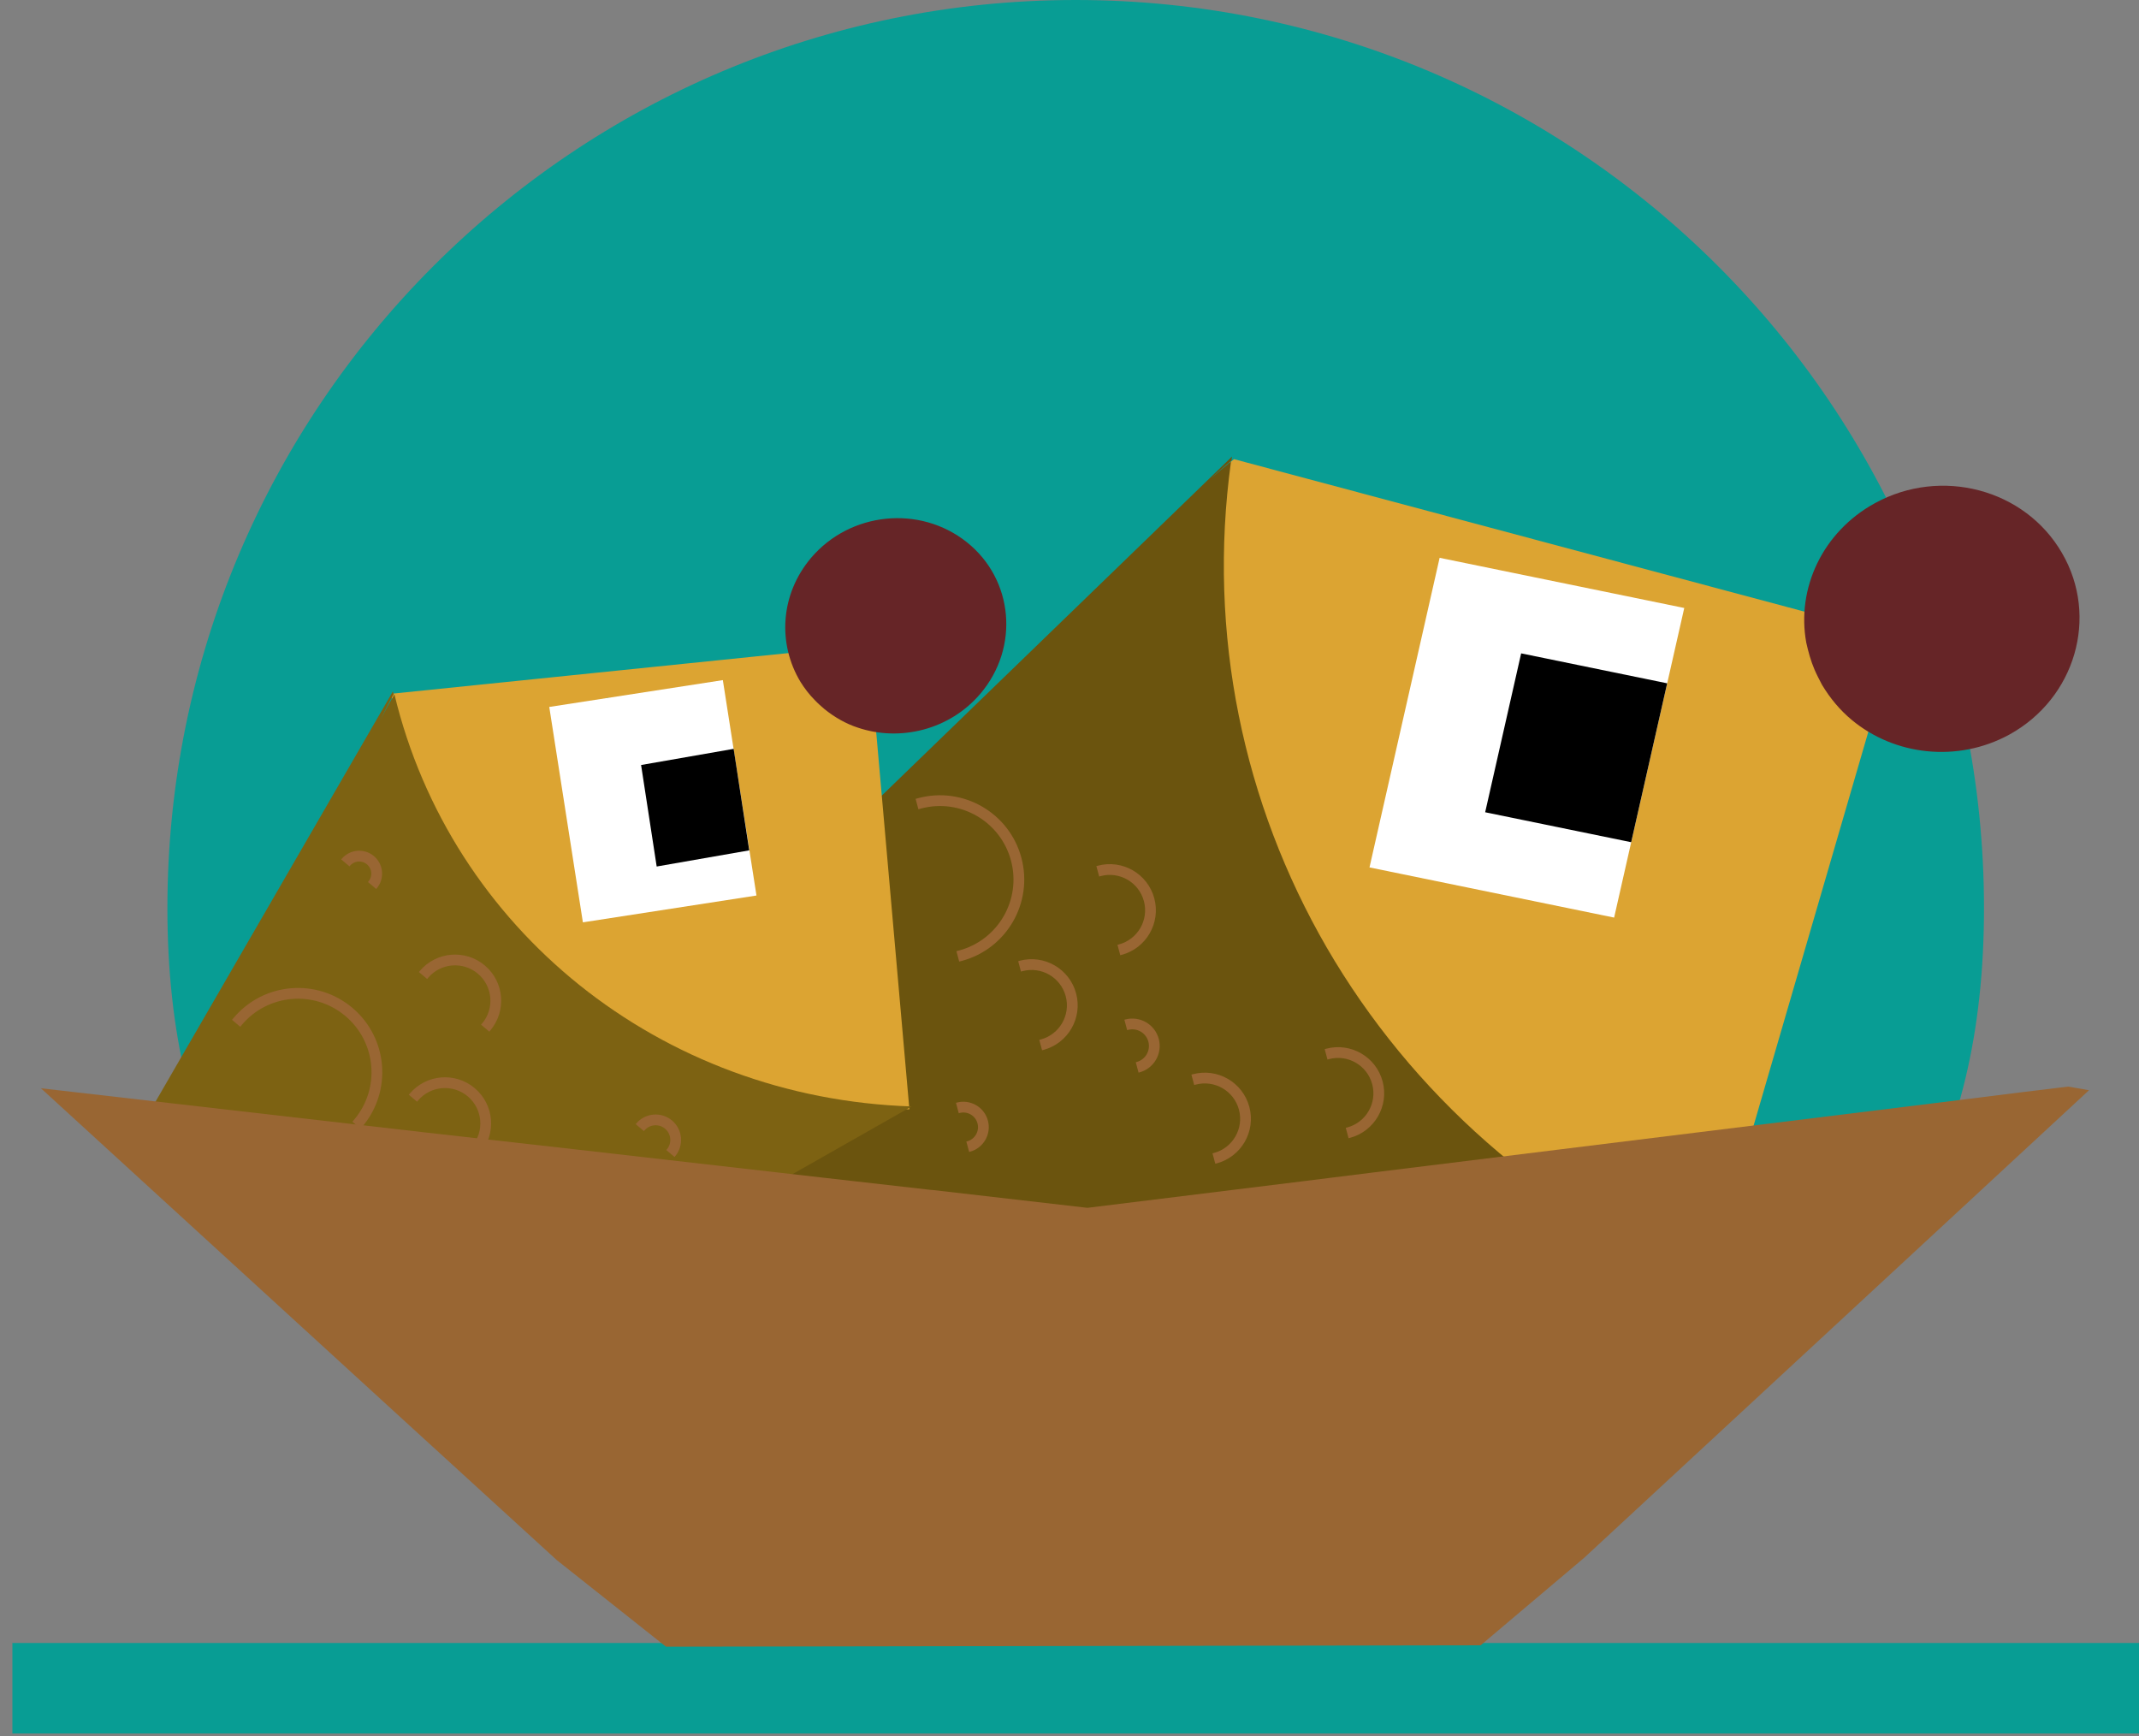 <svg width="690" height="560" viewBox="0 0 690 560" fill="none" xmlns="http://www.w3.org/2000/svg">
<rect x="0" y="0" width="690" height="560" fill="#808080" stroke="none"/>
<path d="M3.999 559.191H689.999V530H3.999V559.191Z" fill="#089D94"/>
<path d="M640 293C640 454.819 508.819 486 347 486C185.181 486 54 454.819 54 293C54 131.181 185.181 0 347 0C508.819 0 640 131.181 640 293Z" fill="#089D94"/>
<path fill-rule="evenodd" clip-rule="evenodd" d="M405.626 282.684C405.703 282.666 405.78 282.647 405.856 282.626C409.843 281.558 412.208 277.46 411.14 273.474C410.072 269.487 405.974 267.121 401.988 268.19C401.911 268.21 401.835 268.232 401.76 268.255L402.579 271.312C402.654 271.288 402.73 271.265 402.807 271.245C405.106 270.629 407.469 271.993 408.085 274.292C408.701 276.592 407.337 278.955 405.038 279.571C404.961 279.592 404.884 279.61 404.807 279.626L405.626 282.684Z" fill="#996633"/>
<path d="M398.065 148.114C397.569 148.536 397.194 148.82 396.698 149.242C389.042 204.869 400.721 259.629 427.606 306.055C454.782 352.841 497.285 391.155 550.985 413.532L606.479 223.05C602.958 220.132 600.055 216.655 597.638 212.63C596.866 211.158 596.094 209.686 595.454 208.203C594.333 205.609 593.596 202.858 593 200.223L398.065 148.114ZM493.487 271.558L454.887 253.368L489.701 185.156L528.301 203.346L493.487 271.558Z" fill="#DCA432"/>
<path fill-rule="evenodd" clip-rule="evenodd" d="M397.279 148.554C397.25 148.173 397.342 147.655 397.445 147.264L139.42 397.015C143.179 402.519 142.689 410.435 142.241 417.657C141.664 426.979 141.158 435.144 149.959 435.466C157.757 435.758 165.1 437.468 172.465 439.182C179.726 440.872 187.008 442.567 194.767 442.913C203.512 443.233 202.365 455.303 201.151 468.079C200.196 478.12 199.201 488.597 202.932 494.15L263.76 479.961C263.508 478.759 263.296 477.552 263.123 476.342L551.305 413.11C497.628 390.743 455.144 352.442 427.982 305.671C401.111 259.26 389.44 204.517 397.096 148.905C394.891 150.671 392.712 152.51 390.563 154.418C392.716 152.373 394.953 150.415 397.279 148.554Z" fill="#6B540E"/>
<path d="M665.178 178.423C677.127 198.994 669.454 225.282 648.121 236.997C631.354 246.122 611.11 243.65 597.406 232.291C593.556 229.1 590.382 225.299 587.739 220.897C586.896 219.287 586.052 217.677 585.352 216.057C584.127 213.22 583.321 210.211 582.67 207.33C579.467 189.847 587.895 171.598 604.795 162.323C626.128 150.609 653.217 157.713 665.178 178.423Z" fill="#662527"/>
<path d="M464.396 179.942L441.774 279.812L520.686 295.998L543.308 196.128L464.396 179.942Z" fill="white"/>
<path d="M490.696 210.765L479.086 262.021L526.189 271.683L537.799 220.426L490.696 210.765Z" fill="black"/>
<path d="M126.848 223.735C126.624 224.041 126.504 224.419 126.279 224.725C135.399 262.649 156.841 295.196 186.028 318.631C215.526 342.279 252.817 356.54 293.352 357.852L281.31 220.991C278.299 220.008 275.453 218.373 272.906 216.329C272.047 215.59 271.188 214.851 270.404 214.01C268.969 212.571 267.787 210.999 266.783 209.395L126.848 223.735ZM220.065 280.133L190.379 277.799L195.771 225.118L225.458 227.453L220.065 280.133Z" fill="#DCA432"/>
<path d="M126.734 223.033C126.792 223.378 126.924 223.621 126.982 223.965C113.682 246.614 113.861 276.02 118.495 301.449C123.289 327.293 131.012 353.152 127.995 379.309C126.188 394.7 161.81 382.996 152.413 393.882C144.365 403.206 113.016 388.205 121.397 401.091L117.437 427.88C108.733 421.789 114.754 427.576 104.43 430.903C94.209 434.301 102.295 403.486 92.075 406.884C107.428 384.984 52.169 373.077 43.391 367.088L126.734 223.033Z" fill="#7D6212"/>
<path d="M127.236 223.981C136.344 261.851 157.757 294.352 186.907 317.754C216.367 341.368 253.609 355.609 294.092 356.92L135.786 446.831C127.38 433.909 99.408 425.16 102.168 409.915C105.003 394.567 100.627 392.959 102.439 377.525C105.54 351.195 102.142 348.293 97.259 322.481C92.48 296.739 113.897 246.692 127.236 223.981Z" fill="#7D6212"/>
<path d="M311.898 174.917C326.98 186.955 328.912 208.886 316.251 223.779C306.32 235.478 290.288 239.322 276.686 234.71C272.861 233.462 269.247 231.386 266.013 228.79C264.922 227.852 263.832 226.914 262.836 225.846C261.013 224.019 259.512 222.023 258.237 219.986C250.815 207.728 251.633 191.757 261.659 179.928C274.225 165.164 296.684 162.788 311.898 174.917Z" fill="#662527"/>
<path d="M177.182 228.05L188.028 297.532L244.023 288.877L233.177 219.394L177.182 228.05Z" fill="white"/>
<path fill-rule="evenodd" clip-rule="evenodd" d="M361.373 308.131C361.526 308.095 361.679 308.056 361.831 308.015C369.77 305.888 374.482 297.728 372.354 289.789C370.227 281.85 362.067 277.139 354.128 279.266C353.976 279.307 353.824 279.35 353.674 279.396L354.573 282.752C354.723 282.706 354.874 282.662 355.027 282.621C361.113 280.99 367.369 284.602 369 290.688C370.631 296.774 367.019 303.03 360.933 304.661C360.78 304.702 360.627 304.74 360.474 304.774L361.373 308.131Z" fill="#996633"/>
<path fill-rule="evenodd" clip-rule="evenodd" d="M157.837 332.784C157.942 332.668 158.046 332.549 158.148 332.428C163.459 326.156 162.679 316.766 156.407 311.455C150.134 306.144 140.744 306.924 135.433 313.196C135.331 313.317 135.231 313.439 135.134 313.561L137.786 315.807C137.882 315.683 137.981 315.561 138.083 315.44C142.155 310.631 149.354 310.034 154.163 314.105C158.972 318.177 159.569 325.376 155.498 330.185C155.395 330.305 155.291 330.423 155.185 330.539L157.837 332.784Z" fill="#996633"/>
<path fill-rule="evenodd" clip-rule="evenodd" d="M121.352 286.774C121.404 286.716 121.456 286.657 121.506 286.598C124.144 283.482 123.757 278.819 120.642 276.181C117.526 273.543 112.862 273.93 110.225 277.046C110.174 277.106 110.124 277.166 110.076 277.227L112.729 279.473C112.775 279.411 112.824 279.35 112.875 279.29C114.273 277.638 116.746 277.433 118.398 278.831C120.049 280.229 120.254 282.702 118.856 284.354C118.805 284.414 118.753 284.472 118.699 284.528L121.352 286.774Z" fill="#996633"/>
<path fill-rule="evenodd" clip-rule="evenodd" d="M367.275 346.011C367.366 345.989 367.457 345.966 367.547 345.942C372.26 344.679 375.057 339.835 373.794 335.122C372.531 330.409 367.687 327.612 362.974 328.875C362.883 328.899 362.793 328.925 362.704 328.951L363.604 332.309C363.692 332.28 363.782 332.253 363.873 332.229C366.733 331.463 369.674 333.16 370.44 336.021C371.206 338.881 369.509 341.821 366.648 342.588C366.558 342.612 366.467 342.634 366.376 342.653L367.275 346.011Z" fill="#996633"/>
<path fill-rule="evenodd" clip-rule="evenodd" d="M392.03 375.397C392.183 375.361 392.336 375.323 392.489 375.282C400.427 373.155 405.139 364.995 403.012 357.056C400.884 349.117 392.724 344.406 384.785 346.533C384.633 346.574 384.481 346.617 384.331 346.662L385.23 350.019C385.38 349.972 385.531 349.928 385.684 349.887C391.77 348.257 398.026 351.868 399.657 357.955C401.288 364.041 397.676 370.297 391.59 371.928C391.437 371.969 391.284 372.006 391.131 372.041L392.03 375.397Z" fill="#996633"/>
<path fill-rule="evenodd" clip-rule="evenodd" d="M336.152 338.795C336.304 338.759 336.457 338.72 336.61 338.679C344.549 336.552 349.26 328.392 347.133 320.453C345.005 312.515 336.845 307.803 328.906 309.93C328.754 309.971 328.602 310.015 328.452 310.06L329.351 313.416C329.501 313.37 329.652 313.326 329.805 313.285C335.892 311.654 342.148 315.266 343.778 321.352C345.409 327.438 341.797 333.694 335.711 335.325C335.558 335.366 335.405 335.404 335.252 335.438L336.152 338.795Z" fill="#996633"/>
<path fill-rule="evenodd" clip-rule="evenodd" d="M154.588 372.369C154.693 372.253 154.797 372.134 154.899 372.013C160.21 365.741 159.43 356.351 153.158 351.04C146.885 345.729 137.495 346.509 132.184 352.781C132.082 352.902 131.982 353.023 131.885 353.146L134.537 355.392C134.633 355.268 134.732 355.146 134.834 355.025C138.906 350.216 146.105 349.619 150.914 353.69C155.723 357.762 156.32 364.961 152.249 369.769C152.146 369.89 152.042 370.008 151.936 370.124L154.588 372.369Z" fill="#996633"/>
<path fill-rule="evenodd" clip-rule="evenodd" d="M309.421 310.182C309.7 310.116 309.979 310.046 310.257 309.971C324.755 306.087 333.359 291.185 329.474 276.687C325.589 262.189 310.687 253.585 296.19 257.47C295.911 257.545 295.634 257.624 295.36 257.706L296.259 261.063C296.533 260.979 296.81 260.899 297.088 260.824C309.734 257.436 322.731 264.94 326.12 277.586C329.508 290.231 322.004 303.229 309.359 306.617C309.08 306.692 308.8 306.761 308.521 306.825L309.421 310.182Z" fill="#996633"/>
<path fill-rule="evenodd" clip-rule="evenodd" d="M116.313 364.086C116.505 363.873 116.694 363.657 116.881 363.436C126.579 351.981 125.156 334.833 113.701 325.134C102.246 315.436 85.098 316.859 75.399 328.314C75.213 328.535 75.03 328.757 74.852 328.981L77.504 331.227C77.681 331.001 77.863 330.779 78.049 330.558C86.509 320.567 101.466 319.325 111.457 327.785C121.448 336.244 122.69 351.201 114.231 361.192C114.044 361.413 113.854 361.629 113.661 361.841L116.313 364.086Z" fill="#996633"/>
<path fill-rule="evenodd" clip-rule="evenodd" d="M217.587 373.223C217.645 373.159 217.702 373.093 217.758 373.027C220.686 369.568 220.256 364.391 216.798 361.463C213.34 358.535 208.163 358.965 205.235 362.423C205.178 362.49 205.123 362.557 205.07 362.625L207.722 364.871C207.774 364.802 207.829 364.734 207.885 364.667C209.574 362.673 212.56 362.425 214.554 364.114C216.549 365.802 216.797 368.788 215.108 370.783C215.051 370.849 214.993 370.914 214.934 370.977L217.587 373.223Z" fill="#996633"/>
<path fill-rule="evenodd" clip-rule="evenodd" d="M312.625 371.594C312.709 371.575 312.793 371.553 312.878 371.531C317.254 370.358 319.852 365.859 318.679 361.482C317.506 357.105 313.007 354.508 308.63 355.681C308.546 355.703 308.463 355.727 308.38 355.752L309.28 359.109C309.362 359.082 309.445 359.058 309.529 359.035C312.054 358.359 314.648 359.857 315.325 362.381C316.001 364.905 314.503 367.5 311.979 368.177C311.894 368.199 311.81 368.219 311.725 368.237L312.625 371.594Z" fill="#996633"/>
<path fill-rule="evenodd" clip-rule="evenodd" d="M153.951 412.712C154.009 412.648 154.066 412.582 154.122 412.516C157.05 409.058 156.621 403.881 153.162 400.953C149.704 398.025 144.527 398.454 141.599 401.913C141.543 401.979 141.488 402.046 141.434 402.114L144.086 404.36C144.138 404.291 144.193 404.223 144.249 404.157C145.938 402.162 148.924 401.914 150.918 403.603C152.913 405.292 153.161 408.277 151.472 410.272C151.416 410.339 151.358 410.403 151.298 410.466L153.951 412.712Z" fill="#996633"/>
<path fill-rule="evenodd" clip-rule="evenodd" d="M435.019 367.172C435.172 367.136 435.324 367.097 435.477 367.056C443.416 364.929 448.127 356.769 446 348.83C443.873 340.891 435.713 336.18 427.774 338.307C427.621 338.348 427.47 338.391 427.319 338.437L428.219 341.793C428.368 341.747 428.52 341.703 428.672 341.662C434.759 340.031 441.015 343.643 442.646 349.729C444.276 355.815 440.664 362.071 434.578 363.702C434.425 363.743 434.272 363.781 434.119 363.815L435.019 367.172Z" fill="#996633"/>
<path d="M206.803 246.779L211.832 279.522L241.689 274.31L236.66 241.567L206.803 246.779Z" fill="black"/>
<path d="M673.874 351.687L511.002 502.537L477.633 530.742L214.829 531.193L179.606 503.258L129.111 457.12L13.202 351.056L137.851 365.384L186.58 370.881L264.706 379.802L300.459 383.858H300.724L350.777 389.625L420.164 381.064L443.292 378.18L623.468 355.922L653.041 352.228L667.166 350.516L673.874 351.687Z" fill="#996633"/>
</svg>
